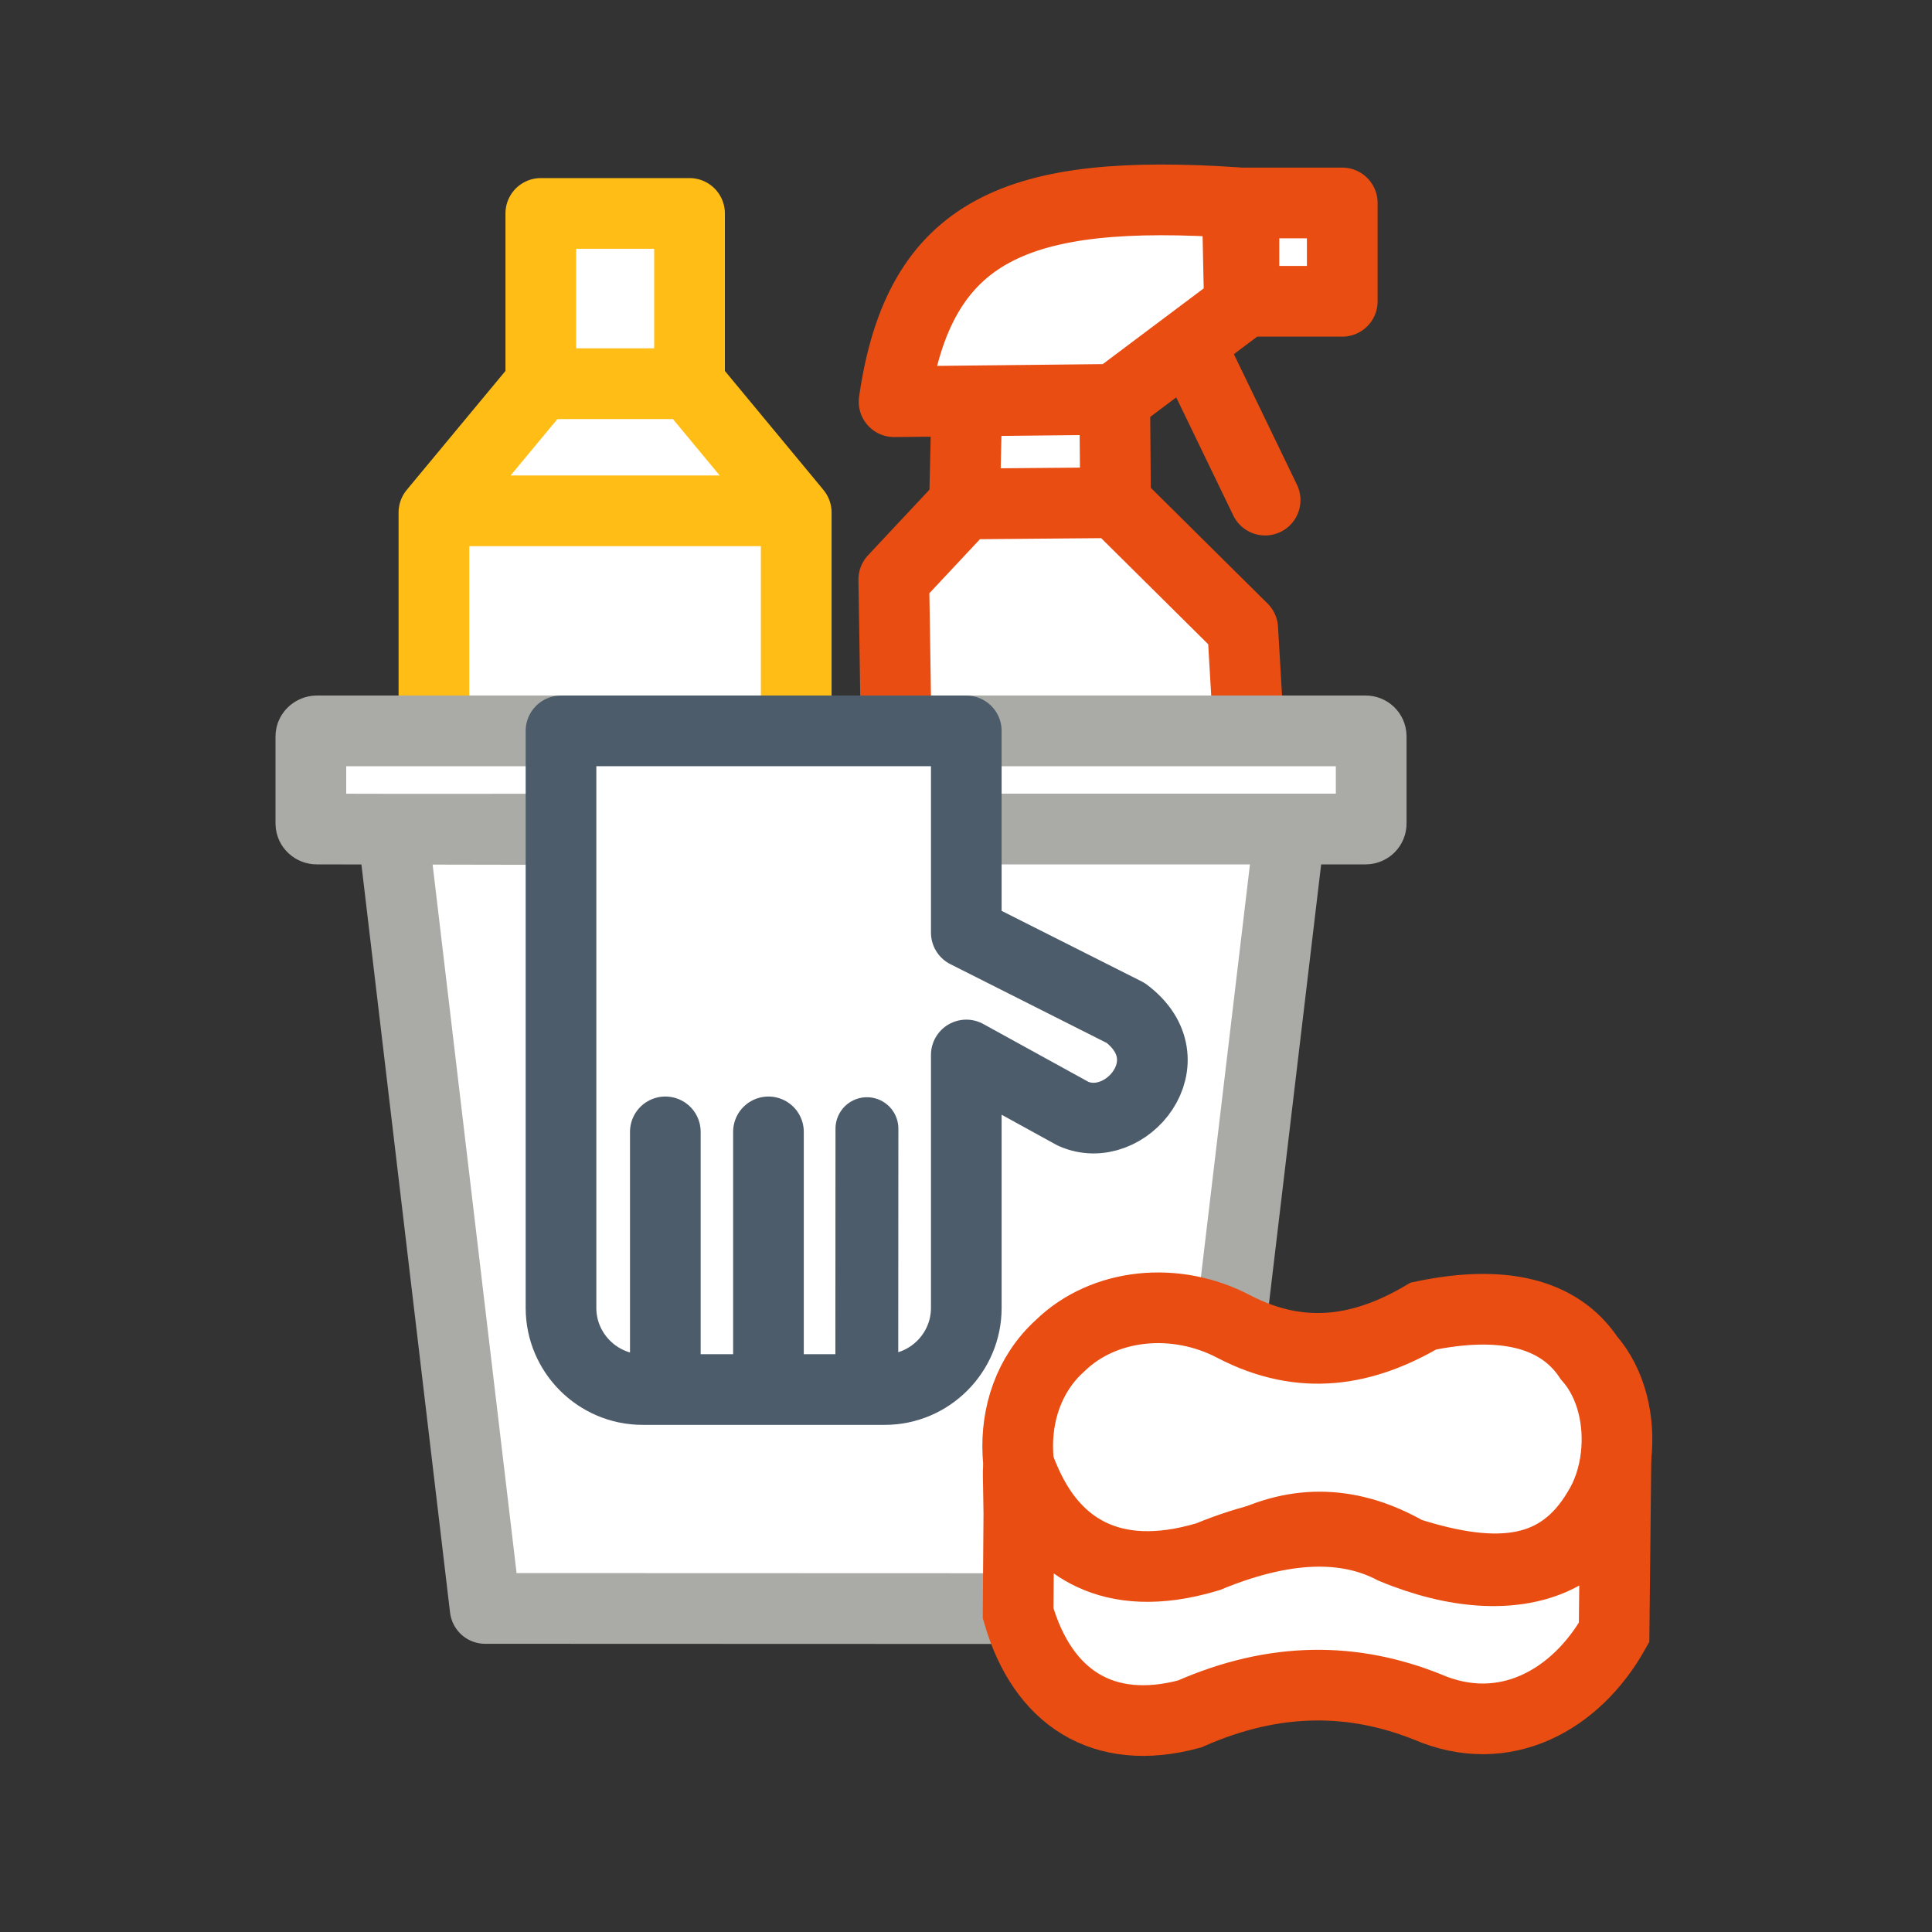 <svg width="40" height="40" viewBox="0 0 40 40" fill="none" xmlns="http://www.w3.org/2000/svg">
<rect x="0" y="0" width="40" height="40" fill="#333333" stroke="none"/>
<path fill-rule="evenodd" clip-rule="evenodd" d="M16.485 10.611V15.162H8.984V10.611L9.013 10.576H16.457L16.485 10.611ZM9.013 10.576L9.036 10.548L11.197 7.944H14.276L16.457 10.576H9.013ZM11.197 7.944V7.917V4.419H14.276V7.944H11.197Z" fill="white"/>
<path d="M9.013 10.576L8.984 10.611V15.162H16.485V10.611L16.457 10.576M9.013 10.576H16.457M9.013 10.576L9.036 10.548L11.197 7.944M16.457 10.576L14.276 7.944M11.197 7.944H14.276M11.197 7.944V7.917V4.419H14.276V7.944" stroke="#FFBD16" stroke-width="1.464" stroke-miterlimit="22.926" stroke-linecap="round" stroke-linejoin="round"/>
<path fill-rule="evenodd" clip-rule="evenodd" d="M25.754 4.202H27.79V6.238H25.754V4.202ZM18.554 15.132L18.505 11.998L19.969 10.434L20.018 8.301L23.079 8.268L25.661 6.331L25.616 4.196C21.059 3.892 19.028 4.726 18.511 8.317L23.079 8.268L23.097 10.407L25.729 13.016L25.853 15.132H18.554Z" fill="white"/>
<path d="M24.778 7.425L26.193 10.354M19.969 10.434L23.097 10.407M19.969 10.434L18.505 11.998L18.554 15.132H25.853L25.729 13.016L23.097 10.407M19.969 10.434L20.018 8.301L23.079 8.268M23.097 10.407L23.079 8.268M23.079 8.268L25.661 6.331L25.616 4.196C21.059 3.892 19.028 4.726 18.511 8.317L23.079 8.268ZM25.754 4.202H27.79V6.238H25.754V4.202Z" stroke="#E94D11" stroke-width="1.464" stroke-miterlimit="22.926" stroke-linecap="round" stroke-linejoin="round"/>
<path fill-rule="evenodd" clip-rule="evenodd" d="M8.133 17.167L10.045 33.301L24.785 33.306L26.703 17.164L8.133 17.167ZM11.143 17.173L6.555 17.164C6.493 17.164 6.436 17.113 6.436 17.051V15.244C6.436 15.182 6.499 15.132 6.561 15.132H28.276C28.338 15.132 28.389 15.182 28.389 15.244V17.051C28.389 17.113 28.338 17.164 28.276 17.164H20.528L11.143 17.173Z" fill="white" stroke="#AAABA6" stroke-width="1.464" stroke-miterlimit="22.926" stroke-linejoin="round"/>
<path fill-rule="evenodd" clip-rule="evenodd" d="M11.615 15.132H20.006V19.309L23.308 20.973C24.624 21.959 23.305 23.547 22.216 23.058L20.006 21.842V27.08C20.006 28.009 19.247 28.769 18.318 28.769H13.304C12.375 28.769 11.615 28.009 11.615 27.08V15.132Z" fill="white"/>
<path d="M15.91 23.434V28.375M13.775 23.434V28.375M11.615 15.132H20.006V19.309L23.308 20.973C24.624 21.959 23.305 23.547 22.216 23.058L20.006 21.842V27.08C20.006 28.009 19.247 28.769 18.318 28.769H13.304C12.375 28.769 11.615 28.009 11.615 27.08V15.132Z" stroke="#4D5C6B" stroke-width="1.463" stroke-miterlimit="22.926" stroke-linecap="round" stroke-linejoin="round"/>
<path d="M17.949 23.368L17.946 28.769" stroke="#4D5C6B" stroke-width="1.302" stroke-miterlimit="22.926" stroke-linecap="round"/>
<path fill-rule="evenodd" clip-rule="evenodd" d="M29.471 27.247C31.089 26.909 32.272 27.175 32.897 28.112C33.369 28.647 33.543 29.432 33.457 30.16C33.41 30.561 33.284 30.946 33.085 31.262C32.297 32.589 31.037 32.749 29.145 32.144C28.001 31.485 26.858 31.435 25.716 32.034C24.539 32.947 22.294 32.628 21.445 31.423C21.228 31.041 21.098 30.576 21.074 30.095C21.035 29.298 21.291 28.455 21.945 27.864C22.857 26.975 24.346 26.833 25.548 27.467C26.968 28.204 28.25 27.966 29.471 27.247Z" fill="white" stroke="#E94D11" stroke-width="1.463" stroke-miterlimit="22.926"/>
<path fill-rule="evenodd" clip-rule="evenodd" d="M33.457 30.16C33.435 32.232 31.458 33.147 28.841 32.059C28.018 31.629 26.809 31.487 25.008 32.231C20.809 33.491 21.063 28.323 21.094 31.337L21.079 33.4C21.582 35.15 22.841 35.968 24.629 35.486C26.408 34.699 28.031 34.733 29.545 35.337C31.155 36.036 32.635 35.19 33.418 33.798L33.457 30.16Z" fill="white" stroke="#E94D11" stroke-width="1.463" stroke-miterlimit="22.926"/>
</svg>
